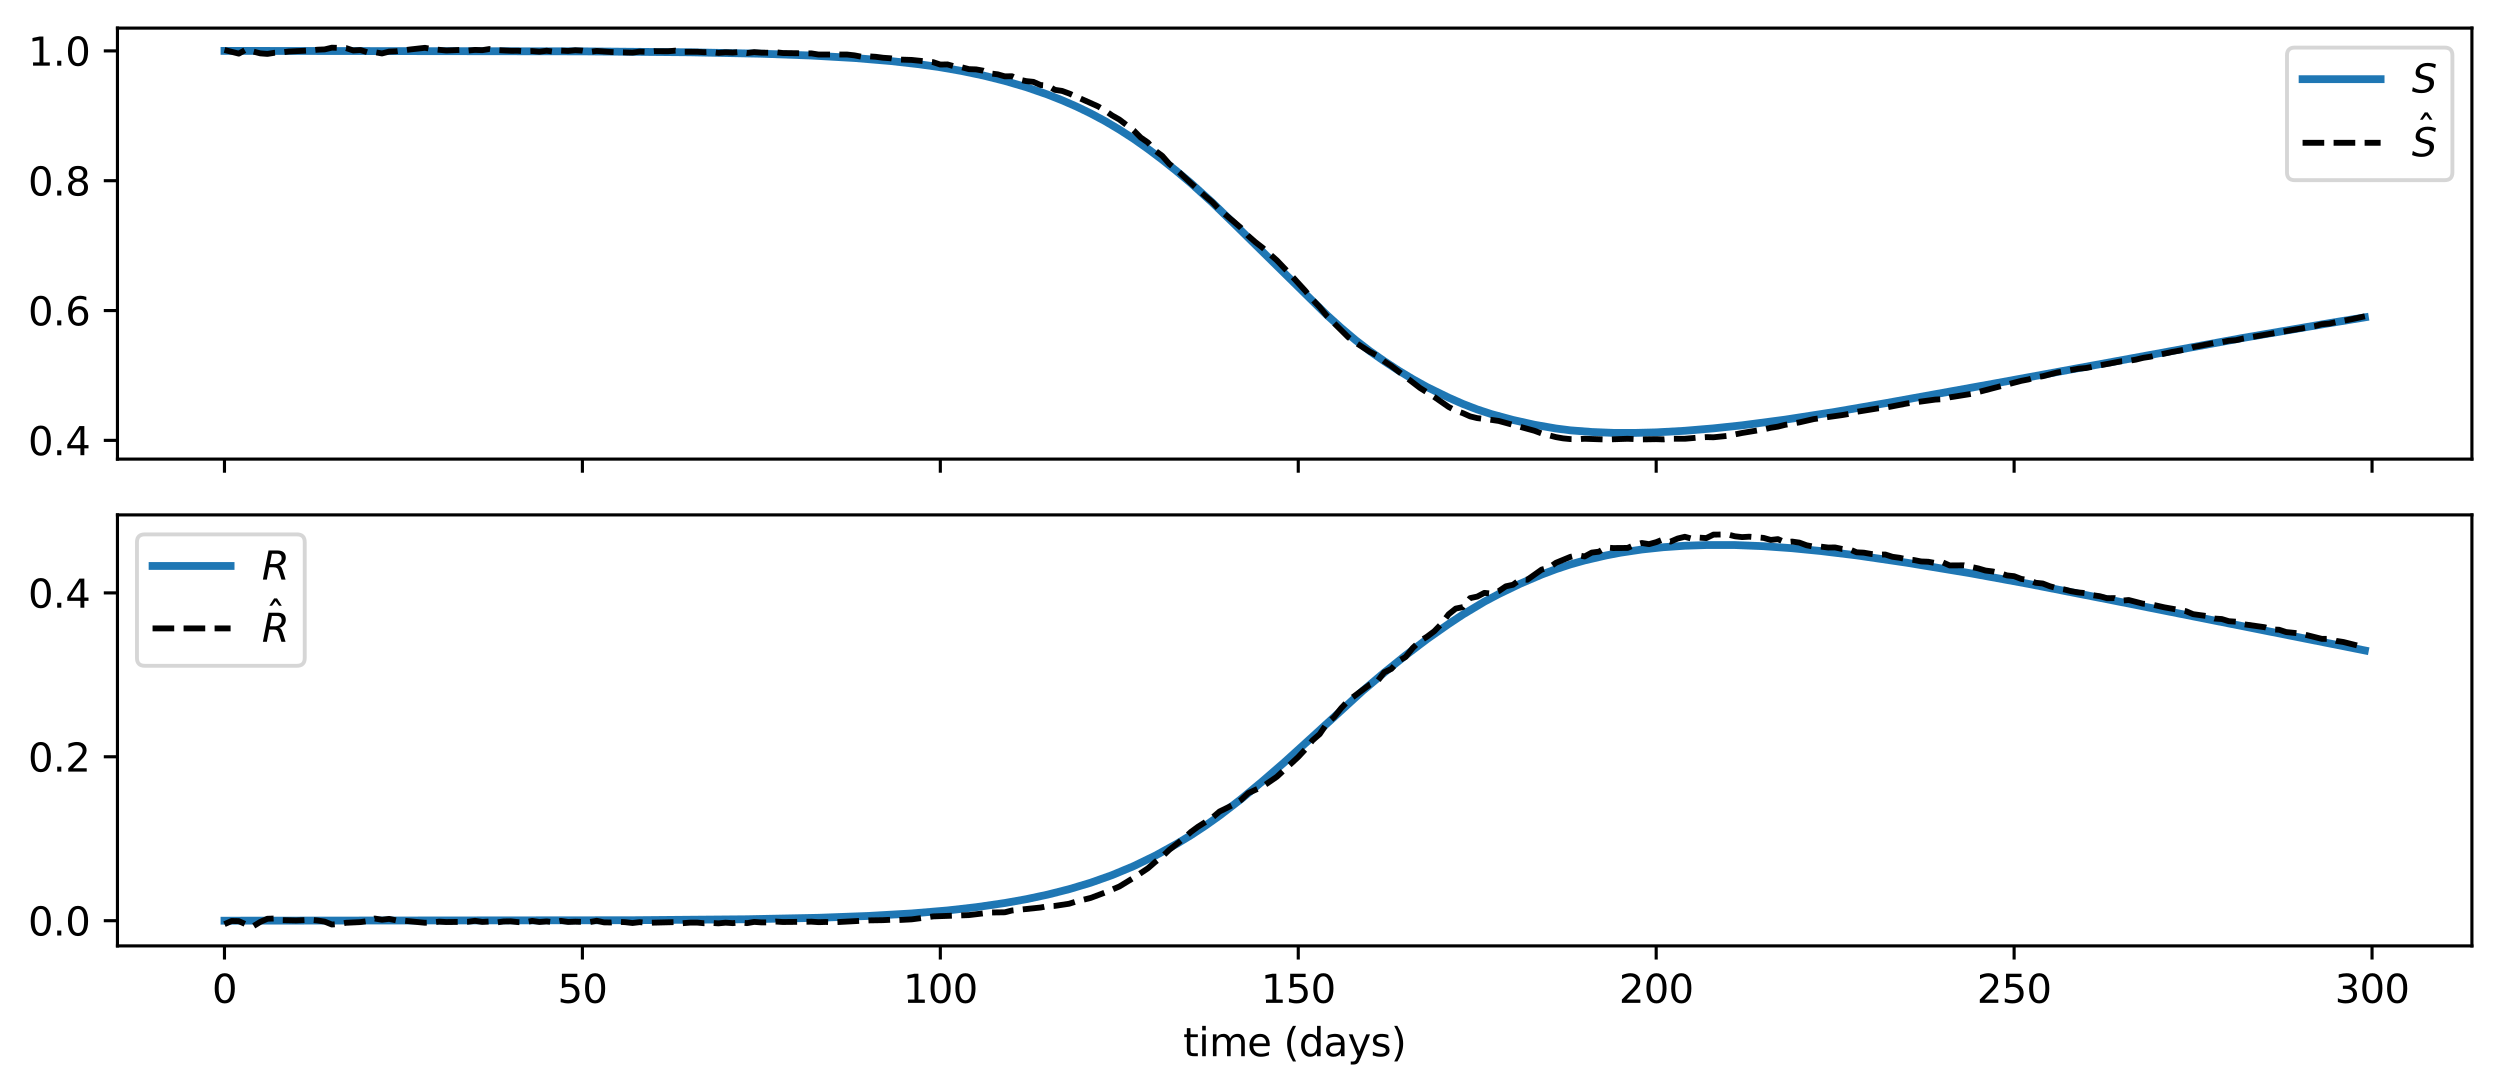 <?xml version="1.0" encoding="utf-8" standalone="no"?>
<!DOCTYPE svg PUBLIC "-//W3C//DTD SVG 1.1//EN"
  "http://www.w3.org/Graphics/SVG/1.1/DTD/svg11.dtd">
<svg xmlns:xlink="http://www.w3.org/1999/xlink" width="640.773pt" height="279.996pt" viewBox="0 0 640.773 279.996" xmlns="http://www.w3.org/2000/svg" version="1.1">
 <defs>
  <style type="text/css">*{stroke-linejoin: round; stroke-linecap: butt}</style>
 </defs>
 <g id="figure_1">
  <g id="patch_1">
   <path d="M 0 279.996 
L 640.773 279.996 
L 640.773 0 
L 0 0 
z
" style="fill: #ffffff"/>
  </g>
  <g id="axes_1">
   <g id="patch_2">
    <path d="M 30.103 117.67 
L 633.573 117.67 
L 633.573 7.2 
L 30.103 7.2 
z
" style="fill: #ffffff"/>
   </g>
   <g id="matplotlib.axis_1">
    <g id="xtick_1">
     <g id="line2d_1">
      <defs>
       <path id="m3f66297655" d="M 0 0 
L 0 3.5 
" style="stroke: #000000; stroke-width: 0.8"/>
      </defs>
      <g>
       <use xlink:href="#m3f66297655" x="57.534" y="117.67" style="stroke: #000000; stroke-width: 0.8"/>
      </g>
     </g>
    </g>
    <g id="xtick_2">
     <g id="line2d_2">
      <g>
       <use xlink:href="#m3f66297655" x="149.274" y="117.67" style="stroke: #000000; stroke-width: 0.8"/>
      </g>
     </g>
    </g>
    <g id="xtick_3">
     <g id="line2d_3">
      <g>
       <use xlink:href="#m3f66297655" x="241.015" y="117.67" style="stroke: #000000; stroke-width: 0.8"/>
      </g>
     </g>
    </g>
    <g id="xtick_4">
     <g id="line2d_4">
      <g>
       <use xlink:href="#m3f66297655" x="332.756" y="117.67" style="stroke: #000000; stroke-width: 0.8"/>
      </g>
     </g>
    </g>
    <g id="xtick_5">
     <g id="line2d_5">
      <g>
       <use xlink:href="#m3f66297655" x="424.496" y="117.67" style="stroke: #000000; stroke-width: 0.8"/>
      </g>
     </g>
    </g>
    <g id="xtick_6">
     <g id="line2d_6">
      <g>
       <use xlink:href="#m3f66297655" x="516.237" y="117.67" style="stroke: #000000; stroke-width: 0.8"/>
      </g>
     </g>
    </g>
    <g id="xtick_7">
     <g id="line2d_7">
      <g>
       <use xlink:href="#m3f66297655" x="607.977" y="117.67" style="stroke: #000000; stroke-width: 0.8"/>
      </g>
     </g>
    </g>
   </g>
   <g id="matplotlib.axis_2">
    <g id="ytick_1">
     <g id="line2d_8">
      <defs>
       <path id="m421a6cb2c8" d="M 0 0 
L -3.5 0 
" style="stroke: #000000; stroke-width: 0.8"/>
      </defs>
      <g>
       <use xlink:href="#m421a6cb2c8" x="30.103" y="112.874" style="stroke: #000000; stroke-width: 0.8"/>
      </g>
     </g>
     <g id="text_1">
      <!-- 0.4 -->
      <g transform="translate(7.2 116.673) scale(0.1 -0.1)">
       <defs>
        <path id="DejaVuSans-30" d="M 2034 4250 
Q 1547 4250 1301 3770 
Q 1056 3291 1056 2328 
Q 1056 1369 1301 889 
Q 1547 409 2034 409 
Q 2525 409 2770 889 
Q 3016 1369 3016 2328 
Q 3016 3291 2770 3770 
Q 2525 4250 2034 4250 
z
M 2034 4750 
Q 2819 4750 3233 4129 
Q 3647 3509 3647 2328 
Q 3647 1150 3233 529 
Q 2819 -91 2034 -91 
Q 1250 -91 836 529 
Q 422 1150 422 2328 
Q 422 3509 836 4129 
Q 1250 4750 2034 4750 
z
" transform="scale(0.016)"/>
        <path id="DejaVuSans-2e" d="M 684 794 
L 1344 794 
L 1344 0 
L 684 0 
L 684 794 
z
" transform="scale(0.016)"/>
        <path id="DejaVuSans-34" d="M 2419 4116 
L 825 1625 
L 2419 1625 
L 2419 4116 
z
M 2253 4666 
L 3047 4666 
L 3047 1625 
L 3713 1625 
L 3713 1100 
L 3047 1100 
L 3047 0 
L 2419 0 
L 2419 1100 
L 313 1100 
L 313 1709 
L 2253 4666 
z
" transform="scale(0.016)"/>
       </defs>
       <use xlink:href="#DejaVuSans-30"/>
       <use xlink:href="#DejaVuSans-2e" x="63.623"/>
       <use xlink:href="#DejaVuSans-34" x="95.41"/>
      </g>
     </g>
    </g>
    <g id="ytick_2">
     <g id="line2d_9">
      <g>
       <use xlink:href="#m421a6cb2c8" x="30.103" y="79.596" style="stroke: #000000; stroke-width: 0.8"/>
      </g>
     </g>
     <g id="text_2">
      <!-- 0.6 -->
      <g transform="translate(7.2 83.395) scale(0.1 -0.1)">
       <defs>
        <path id="DejaVuSans-36" d="M 2113 2584 
Q 1688 2584 1439 2293 
Q 1191 2003 1191 1497 
Q 1191 994 1439 701 
Q 1688 409 2113 409 
Q 2538 409 2786 701 
Q 3034 994 3034 1497 
Q 3034 2003 2786 2293 
Q 2538 2584 2113 2584 
z
M 3366 4563 
L 3366 3988 
Q 3128 4100 2886 4159 
Q 2644 4219 2406 4219 
Q 1781 4219 1451 3797 
Q 1122 3375 1075 2522 
Q 1259 2794 1537 2939 
Q 1816 3084 2150 3084 
Q 2853 3084 3261 2657 
Q 3669 2231 3669 1497 
Q 3669 778 3244 343 
Q 2819 -91 2113 -91 
Q 1303 -91 875 529 
Q 447 1150 447 2328 
Q 447 3434 972 4092 
Q 1497 4750 2381 4750 
Q 2619 4750 2861 4703 
Q 3103 4656 3366 4563 
z
" transform="scale(0.016)"/>
       </defs>
       <use xlink:href="#DejaVuSans-30"/>
       <use xlink:href="#DejaVuSans-2e" x="63.623"/>
       <use xlink:href="#DejaVuSans-36" x="95.41"/>
      </g>
     </g>
    </g>
    <g id="ytick_3">
     <g id="line2d_10">
      <g>
       <use xlink:href="#m421a6cb2c8" x="30.103" y="46.317" style="stroke: #000000; stroke-width: 0.8"/>
      </g>
     </g>
     <g id="text_3">
      <!-- 0.8 -->
      <g transform="translate(7.2 50.116) scale(0.1 -0.1)">
       <defs>
        <path id="DejaVuSans-38" d="M 2034 2216 
Q 1584 2216 1326 1975 
Q 1069 1734 1069 1313 
Q 1069 891 1326 650 
Q 1584 409 2034 409 
Q 2484 409 2743 651 
Q 3003 894 3003 1313 
Q 3003 1734 2745 1975 
Q 2488 2216 2034 2216 
z
M 1403 2484 
Q 997 2584 770 2862 
Q 544 3141 544 3541 
Q 544 4100 942 4425 
Q 1341 4750 2034 4750 
Q 2731 4750 3128 4425 
Q 3525 4100 3525 3541 
Q 3525 3141 3298 2862 
Q 3072 2584 2669 2484 
Q 3125 2378 3379 2068 
Q 3634 1759 3634 1313 
Q 3634 634 3220 271 
Q 2806 -91 2034 -91 
Q 1263 -91 848 271 
Q 434 634 434 1313 
Q 434 1759 690 2068 
Q 947 2378 1403 2484 
z
M 1172 3481 
Q 1172 3119 1398 2916 
Q 1625 2713 2034 2713 
Q 2441 2713 2670 2916 
Q 2900 3119 2900 3481 
Q 2900 3844 2670 4047 
Q 2441 4250 2034 4250 
Q 1625 4250 1398 4047 
Q 1172 3844 1172 3481 
z
" transform="scale(0.016)"/>
       </defs>
       <use xlink:href="#DejaVuSans-30"/>
       <use xlink:href="#DejaVuSans-2e" x="63.623"/>
       <use xlink:href="#DejaVuSans-38" x="95.41"/>
      </g>
     </g>
    </g>
    <g id="ytick_4">
     <g id="line2d_11">
      <g>
       <use xlink:href="#m421a6cb2c8" x="30.103" y="13.039" style="stroke: #000000; stroke-width: 0.8"/>
      </g>
     </g>
     <g id="text_4">
      <!-- 1.0 -->
      <g transform="translate(7.2 16.838) scale(0.1 -0.1)">
       <defs>
        <path id="DejaVuSans-31" d="M 794 531 
L 1825 531 
L 1825 4091 
L 703 3866 
L 703 4441 
L 1819 4666 
L 2450 4666 
L 2450 531 
L 3481 531 
L 3481 0 
L 794 0 
L 794 531 
z
" transform="scale(0.016)"/>
       </defs>
       <use xlink:href="#DejaVuSans-31"/>
       <use xlink:href="#DejaVuSans-2e" x="63.623"/>
       <use xlink:href="#DejaVuSans-30" x="95.41"/>
      </g>
     </g>
    </g>
   </g>
   <g id="line2d_12">
    <path d="M 57.534 13.04 
L 149.274 13.162 
L 176.796 13.403 
L 195.145 13.773 
L 207.988 14.238 
L 218.997 14.866 
L 228.171 15.635 
L 235.51 16.458 
L 241.015 17.238 
L 246.519 18.201 
L 252.024 19.351 
L 257.528 20.729 
L 263.033 22.34 
L 268.537 24.243 
L 272.207 25.699 
L 275.876 27.294 
L 279.546 29.071 
L 283.216 31.032 
L 286.885 33.207 
L 290.555 35.577 
L 294.224 38.167 
L 297.894 40.928 
L 301.564 43.858 
L 305.233 46.941 
L 310.738 51.936 
L 316.242 57.281 
L 340.095 80.753 
L 343.764 84.062 
L 347.434 87.171 
L 351.104 89.992 
L 354.773 92.564 
L 358.443 94.968 
L 362.113 97.181 
L 365.782 99.22 
L 371.287 101.913 
L 374.956 103.531 
L 378.626 104.946 
L 382.295 106.149 
L 387.8 107.642 
L 393.304 108.87 
L 398.809 109.829 
L 402.478 110.296 
L 407.983 110.724 
L 413.487 110.949 
L 418.992 110.961 
L 424.496 110.819 
L 431.835 110.411 
L 439.175 109.795 
L 446.514 109.015 
L 457.523 107.564 
L 470.367 105.564 
L 483.21 103.349 
L 510.732 98.378 
L 574.951 86.602 
L 596.969 82.836 
L 606.143 81.336 
L 606.143 81.336 
" clip-path="url(#p583f0ec989)" style="fill: none; stroke: #1f77b4; stroke-width: 2; stroke-linecap: square"/>
   </g>
   <g id="line2d_13">
    <path d="M 57.534 12.812 
L 61.203 13.745 
L 63.038 12.717 
L 66.708 13.679 
L 68.542 13.817 
L 70.377 13.526 
L 72.212 13.429 
L 74.047 13.204 
L 79.551 12.931 
L 81.386 12.739 
L 83.221 12.661 
L 85.056 12.221 
L 88.725 12.335 
L 90.56 12.939 
L 92.395 12.825 
L 94.23 13.416 
L 96.065 13.369 
L 97.899 13.701 
L 99.734 13.226 
L 101.569 13.143 
L 105.239 12.665 
L 108.908 12.257 
L 110.743 12.593 
L 114.413 12.945 
L 118.082 12.792 
L 119.917 12.969 
L 121.752 12.79 
L 123.587 12.862 
L 125.422 12.57 
L 127.256 12.837 
L 130.926 13.016 
L 132.761 13.012 
L 134.596 13.159 
L 136.431 13.087 
L 138.265 13.248 
L 140.1 13.004 
L 141.935 13.24 
L 143.77 12.977 
L 145.605 13.07 
L 147.439 12.88 
L 149.274 12.988 
L 151.109 13.311 
L 152.944 13.058 
L 156.613 13.329 
L 162.118 13.481 
L 163.953 13.219 
L 165.788 13.281 
L 167.622 13.129 
L 171.292 13.138 
L 173.127 12.977 
L 174.962 13.289 
L 178.631 13.27 
L 180.466 13.381 
L 182.301 13.319 
L 184.136 13.559 
L 185.97 13.403 
L 187.805 13.479 
L 189.64 13.325 
L 191.475 13.597 
L 193.31 13.358 
L 195.145 13.496 
L 196.979 13.514 
L 198.814 13.381 
L 200.649 13.593 
L 207.988 13.689 
L 209.823 13.983 
L 217.162 13.982 
L 218.997 14.189 
L 220.832 14.542 
L 222.667 14.442 
L 224.502 14.561 
L 226.336 14.803 
L 228.171 14.929 
L 230.006 15.253 
L 233.676 15.362 
L 239.18 15.934 
L 241.015 16.55 
L 242.85 16.51 
L 244.685 17.03 
L 246.519 17.244 
L 248.354 17.724 
L 250.189 17.785 
L 252.024 18.119 
L 253.859 18.822 
L 255.693 19.048 
L 257.528 19.568 
L 259.363 19.544 
L 261.198 20.395 
L 263.033 20.791 
L 264.867 20.982 
L 266.702 21.793 
L 268.537 21.929 
L 270.372 23.028 
L 272.207 23.3 
L 274.042 23.969 
L 281.381 27.241 
L 283.216 28.323 
L 285.05 29.594 
L 286.885 30.629 
L 290.555 33.424 
L 292.39 35.263 
L 294.224 36.532 
L 296.059 38.589 
L 297.894 39.951 
L 299.729 42.045 
L 301.564 43.53 
L 305.233 46.95 
L 308.903 50.258 
L 310.738 51.804 
L 312.573 53.758 
L 316.242 56.83 
L 318.077 58.407 
L 319.912 60.441 
L 321.747 62.044 
L 323.581 63.466 
L 327.251 66.706 
L 330.921 70.553 
L 334.59 74.575 
L 336.425 76.81 
L 338.26 78.732 
L 340.095 80.982 
L 345.599 86.461 
L 347.434 87.801 
L 351.104 90.167 
L 352.938 91.148 
L 354.773 92.592 
L 356.608 93.792 
L 363.947 99.43 
L 367.617 101.743 
L 371.287 104.296 
L 373.121 105.261 
L 374.956 105.895 
L 376.791 106.719 
L 378.626 107.169 
L 382.295 107.622 
L 384.13 107.892 
L 393.304 110.414 
L 395.139 111.096 
L 398.809 112.037 
L 400.644 112.363 
L 402.478 112.544 
L 404.313 112.579 
L 406.148 112.461 
L 411.652 112.649 
L 417.157 112.465 
L 420.827 112.623 
L 424.496 112.561 
L 426.331 112.618 
L 428.166 112.461 
L 431.835 112.462 
L 435.505 112.139 
L 437.34 112.033 
L 439.175 112.08 
L 442.844 111.708 
L 446.514 110.976 
L 452.018 110.063 
L 453.853 109.643 
L 455.688 109.354 
L 457.523 108.891 
L 461.192 108.262 
L 464.862 107.418 
L 472.201 106.384 
L 474.036 106.067 
L 475.871 105.556 
L 481.375 104.665 
L 483.21 104.498 
L 488.715 103.419 
L 496.054 102.416 
L 497.889 102.316 
L 499.724 101.843 
L 505.228 100.963 
L 518.072 97.61 
L 519.906 97.254 
L 521.741 96.731 
L 523.576 96.429 
L 527.246 95.479 
L 532.75 94.496 
L 534.585 94.334 
L 543.759 92.591 
L 545.594 92.488 
L 547.429 92.181 
L 549.263 91.722 
L 551.098 91.439 
L 556.603 90.234 
L 560.272 89.559 
L 562.107 88.969 
L 567.612 87.887 
L 569.446 87.71 
L 571.281 87.33 
L 573.116 87.192 
L 574.951 86.756 
L 593.299 83.594 
L 595.134 83.089 
L 596.969 82.955 
L 598.803 82.546 
L 602.473 81.878 
L 606.143 81.076 
L 606.143 81.076 
" clip-path="url(#p583f0ec989)" style="fill: none; stroke-dasharray: 5.55,2.4; stroke-dashoffset: 0; stroke: #000000; stroke-width: 1.5"/>
   </g>
   <g id="patch_3">
    <path d="M 30.103 117.67 
L 30.103 7.2 
" style="fill: none; stroke: #000000; stroke-width: 0.8; stroke-linejoin: miter; stroke-linecap: square"/>
   </g>
   <g id="patch_4">
    <path d="M 633.573 117.67 
L 633.573 7.2 
" style="fill: none; stroke: #000000; stroke-width: 0.8; stroke-linejoin: miter; stroke-linecap: square"/>
   </g>
   <g id="patch_5">
    <path d="M 30.103 117.67 
L 633.573 117.67 
" style="fill: none; stroke: #000000; stroke-width: 0.8; stroke-linejoin: miter; stroke-linecap: square"/>
   </g>
   <g id="patch_6">
    <path d="M 30.103 7.2 
L 633.573 7.2 
" style="fill: none; stroke: #000000; stroke-width: 0.8; stroke-linejoin: miter; stroke-linecap: square"/>
   </g>
   <g id="legend_1">
    <g id="patch_7">
     <path d="M 588.173 46.178 
L 626.573 46.178 
Q 628.573 46.178 628.573 44.178 
L 628.573 14.2 
Q 628.573 12.2 626.573 12.2 
L 588.173 12.2 
Q 586.173 12.2 586.173 14.2 
L 586.173 44.178 
Q 586.173 46.178 588.173 46.178 
z
" style="fill: #ffffff; opacity: 0.8; stroke: #cccccc; stroke-linejoin: miter"/>
    </g>
    <g id="line2d_14">
     <path d="M 590.173 20.298 
L 600.173 20.298 
L 610.173 20.298 
" style="fill: none; stroke: #1f77b4; stroke-width: 2; stroke-linecap: square"/>
    </g>
    <g id="text_5">
     <!-- $S$ -->
     <g transform="translate(618.173 23.798) scale(0.1 -0.1)">
      <defs>
       <path id="DejaVuSans-Oblique-53" d="M 3859 4513 
L 3738 3897 
Q 3422 4066 3111 4152 
Q 2800 4238 2509 4238 
Q 1944 4238 1609 3991 
Q 1275 3744 1275 3334 
Q 1275 3109 1398 2989 
Q 1522 2869 2034 2731 
L 2413 2638 
Q 3053 2472 3303 2217 
Q 3553 1963 3553 1503 
Q 3553 797 2998 353 
Q 2444 -91 1538 -91 
Q 1166 -91 791 -17 
Q 416 56 38 206 
L 166 856 
Q 513 641 861 531 
Q 1209 422 1556 422 
Q 2147 422 2503 684 
Q 2859 947 2859 1369 
Q 2859 1650 2717 1795 
Q 2575 1941 2106 2059 
L 1728 2156 
Q 1081 2325 845 2545 
Q 609 2766 609 3163 
Q 609 3859 1145 4304 
Q 1681 4750 2541 4750 
Q 2875 4750 3203 4690 
Q 3531 4631 3859 4513 
z
" transform="scale(0.016)"/>
      </defs>
      <use xlink:href="#DejaVuSans-Oblique-53" transform="translate(0 0.781)"/>
     </g>
    </g>
    <g id="line2d_15">
     <path d="M 590.173 36.598 
L 600.173 36.598 
L 610.173 36.598 
" style="fill: none; stroke-dasharray: 5.55,2.4; stroke-dashoffset: 0; stroke: #000000; stroke-width: 1.5"/>
    </g>
    <g id="text_6">
     <!-- $\hat S$ -->
     <g transform="translate(618.173 40.098) scale(0.1 -0.1)">
      <defs>
       <path id="DejaVuSans-302" d="M -1831 5119 
L -1369 5119 
L -603 3944 
L -1038 3944 
L -1600 4709 
L -2163 3944 
L -2597 3944 
L -1831 5119 
z
M -1600 3584 
L -1600 3584 
z
" transform="scale(0.016)"/>
      </defs>
      <use xlink:href="#DejaVuSans-302" transform="translate(62.504 31.016)"/>
      <use xlink:href="#DejaVuSans-Oblique-53" transform="translate(0 0.297)"/>
     </g>
    </g>
   </g>
  </g>
  <g id="axes_2">
   <g id="patch_8">
    <path d="M 30.103 242.44 
L 633.573 242.44 
L 633.573 131.97 
L 30.103 131.97 
z
" style="fill: #ffffff"/>
   </g>
   <g id="matplotlib.axis_3">
    <g id="xtick_8">
     <g id="line2d_16">
      <g>
       <use xlink:href="#m3f66297655" x="57.534" y="242.44" style="stroke: #000000; stroke-width: 0.8"/>
      </g>
     </g>
     <g id="text_7">
      <!-- 0 -->
      <g transform="translate(54.352 257.038) scale(0.1 -0.1)">
       <use xlink:href="#DejaVuSans-30"/>
      </g>
     </g>
    </g>
    <g id="xtick_9">
     <g id="line2d_17">
      <g>
       <use xlink:href="#m3f66297655" x="149.274" y="242.44" style="stroke: #000000; stroke-width: 0.8"/>
      </g>
     </g>
     <g id="text_8">
      <!-- 50 -->
      <g transform="translate(142.912 257.038) scale(0.1 -0.1)">
       <defs>
        <path id="DejaVuSans-35" d="M 691 4666 
L 3169 4666 
L 3169 4134 
L 1269 4134 
L 1269 2991 
Q 1406 3038 1543 3061 
Q 1681 3084 1819 3084 
Q 2600 3084 3056 2656 
Q 3513 2228 3513 1497 
Q 3513 744 3044 326 
Q 2575 -91 1722 -91 
Q 1428 -91 1123 -41 
Q 819 9 494 109 
L 494 744 
Q 775 591 1075 516 
Q 1375 441 1709 441 
Q 2250 441 2565 725 
Q 2881 1009 2881 1497 
Q 2881 1984 2565 2268 
Q 2250 2553 1709 2553 
Q 1456 2553 1204 2497 
Q 953 2441 691 2322 
L 691 4666 
z
" transform="scale(0.016)"/>
       </defs>
       <use xlink:href="#DejaVuSans-35"/>
       <use xlink:href="#DejaVuSans-30" x="63.623"/>
      </g>
     </g>
    </g>
    <g id="xtick_10">
     <g id="line2d_18">
      <g>
       <use xlink:href="#m3f66297655" x="241.015" y="242.44" style="stroke: #000000; stroke-width: 0.8"/>
      </g>
     </g>
     <g id="text_9">
      <!-- 100 -->
      <g transform="translate(231.471 257.038) scale(0.1 -0.1)">
       <use xlink:href="#DejaVuSans-31"/>
       <use xlink:href="#DejaVuSans-30" x="63.623"/>
       <use xlink:href="#DejaVuSans-30" x="127.246"/>
      </g>
     </g>
    </g>
    <g id="xtick_11">
     <g id="line2d_19">
      <g>
       <use xlink:href="#m3f66297655" x="332.756" y="242.44" style="stroke: #000000; stroke-width: 0.8"/>
      </g>
     </g>
     <g id="text_10">
      <!-- 150 -->
      <g transform="translate(323.212 257.038) scale(0.1 -0.1)">
       <use xlink:href="#DejaVuSans-31"/>
       <use xlink:href="#DejaVuSans-35" x="63.623"/>
       <use xlink:href="#DejaVuSans-30" x="127.246"/>
      </g>
     </g>
    </g>
    <g id="xtick_12">
     <g id="line2d_20">
      <g>
       <use xlink:href="#m3f66297655" x="424.496" y="242.44" style="stroke: #000000; stroke-width: 0.8"/>
      </g>
     </g>
     <g id="text_11">
      <!-- 200 -->
      <g transform="translate(414.952 257.038) scale(0.1 -0.1)">
       <defs>
        <path id="DejaVuSans-32" d="M 1228 531 
L 3431 531 
L 3431 0 
L 469 0 
L 469 531 
Q 828 903 1448 1529 
Q 2069 2156 2228 2338 
Q 2531 2678 2651 2914 
Q 2772 3150 2772 3378 
Q 2772 3750 2511 3984 
Q 2250 4219 1831 4219 
Q 1534 4219 1204 4116 
Q 875 4013 500 3803 
L 500 4441 
Q 881 4594 1212 4672 
Q 1544 4750 1819 4750 
Q 2544 4750 2975 4387 
Q 3406 4025 3406 3419 
Q 3406 3131 3298 2873 
Q 3191 2616 2906 2266 
Q 2828 2175 2409 1742 
Q 1991 1309 1228 531 
z
" transform="scale(0.016)"/>
       </defs>
       <use xlink:href="#DejaVuSans-32"/>
       <use xlink:href="#DejaVuSans-30" x="63.623"/>
       <use xlink:href="#DejaVuSans-30" x="127.246"/>
      </g>
     </g>
    </g>
    <g id="xtick_13">
     <g id="line2d_21">
      <g>
       <use xlink:href="#m3f66297655" x="516.237" y="242.44" style="stroke: #000000; stroke-width: 0.8"/>
      </g>
     </g>
     <g id="text_12">
      <!-- 250 -->
      <g transform="translate(506.693 257.038) scale(0.1 -0.1)">
       <use xlink:href="#DejaVuSans-32"/>
       <use xlink:href="#DejaVuSans-35" x="63.623"/>
       <use xlink:href="#DejaVuSans-30" x="127.246"/>
      </g>
     </g>
    </g>
    <g id="xtick_14">
     <g id="line2d_22">
      <g>
       <use xlink:href="#m3f66297655" x="607.977" y="242.44" style="stroke: #000000; stroke-width: 0.8"/>
      </g>
     </g>
     <g id="text_13">
      <!-- 300 -->
      <g transform="translate(598.434 257.038) scale(0.1 -0.1)">
       <defs>
        <path id="DejaVuSans-33" d="M 2597 2516 
Q 3050 2419 3304 2112 
Q 3559 1806 3559 1356 
Q 3559 666 3084 287 
Q 2609 -91 1734 -91 
Q 1441 -91 1130 -33 
Q 819 25 488 141 
L 488 750 
Q 750 597 1062 519 
Q 1375 441 1716 441 
Q 2309 441 2620 675 
Q 2931 909 2931 1356 
Q 2931 1769 2642 2001 
Q 2353 2234 1838 2234 
L 1294 2234 
L 1294 2753 
L 1863 2753 
Q 2328 2753 2575 2939 
Q 2822 3125 2822 3475 
Q 2822 3834 2567 4026 
Q 2313 4219 1838 4219 
Q 1578 4219 1281 4162 
Q 984 4106 628 3988 
L 628 4550 
Q 988 4650 1302 4700 
Q 1616 4750 1894 4750 
Q 2613 4750 3031 4423 
Q 3450 4097 3450 3541 
Q 3450 3153 3228 2886 
Q 3006 2619 2597 2516 
z
" transform="scale(0.016)"/>
       </defs>
       <use xlink:href="#DejaVuSans-33"/>
       <use xlink:href="#DejaVuSans-30" x="63.623"/>
       <use xlink:href="#DejaVuSans-30" x="127.246"/>
      </g>
     </g>
    </g>
    <g id="text_14">
     <!-- time (days) -->
     <g transform="translate(303.249 270.717) scale(0.1 -0.1)">
      <defs>
       <path id="DejaVuSans-74" d="M 1172 4494 
L 1172 3500 
L 2356 3500 
L 2356 3053 
L 1172 3053 
L 1172 1153 
Q 1172 725 1289 603 
Q 1406 481 1766 481 
L 2356 481 
L 2356 0 
L 1766 0 
Q 1100 0 847 248 
Q 594 497 594 1153 
L 594 3053 
L 172 3053 
L 172 3500 
L 594 3500 
L 594 4494 
L 1172 4494 
z
" transform="scale(0.016)"/>
       <path id="DejaVuSans-69" d="M 603 3500 
L 1178 3500 
L 1178 0 
L 603 0 
L 603 3500 
z
M 603 4863 
L 1178 4863 
L 1178 4134 
L 603 4134 
L 603 4863 
z
" transform="scale(0.016)"/>
       <path id="DejaVuSans-6d" d="M 3328 2828 
Q 3544 3216 3844 3400 
Q 4144 3584 4550 3584 
Q 5097 3584 5394 3201 
Q 5691 2819 5691 2113 
L 5691 0 
L 5113 0 
L 5113 2094 
Q 5113 2597 4934 2840 
Q 4756 3084 4391 3084 
Q 3944 3084 3684 2787 
Q 3425 2491 3425 1978 
L 3425 0 
L 2847 0 
L 2847 2094 
Q 2847 2600 2669 2842 
Q 2491 3084 2119 3084 
Q 1678 3084 1418 2786 
Q 1159 2488 1159 1978 
L 1159 0 
L 581 0 
L 581 3500 
L 1159 3500 
L 1159 2956 
Q 1356 3278 1631 3431 
Q 1906 3584 2284 3584 
Q 2666 3584 2933 3390 
Q 3200 3197 3328 2828 
z
" transform="scale(0.016)"/>
       <path id="DejaVuSans-65" d="M 3597 1894 
L 3597 1613 
L 953 1613 
Q 991 1019 1311 708 
Q 1631 397 2203 397 
Q 2534 397 2845 478 
Q 3156 559 3463 722 
L 3463 178 
Q 3153 47 2828 -22 
Q 2503 -91 2169 -91 
Q 1331 -91 842 396 
Q 353 884 353 1716 
Q 353 2575 817 3079 
Q 1281 3584 2069 3584 
Q 2775 3584 3186 3129 
Q 3597 2675 3597 1894 
z
M 3022 2063 
Q 3016 2534 2758 2815 
Q 2500 3097 2075 3097 
Q 1594 3097 1305 2825 
Q 1016 2553 972 2059 
L 3022 2063 
z
" transform="scale(0.016)"/>
       <path id="DejaVuSans-20" transform="scale(0.016)"/>
       <path id="DejaVuSans-28" d="M 1984 4856 
Q 1566 4138 1362 3434 
Q 1159 2731 1159 2009 
Q 1159 1288 1364 580 
Q 1569 -128 1984 -844 
L 1484 -844 
Q 1016 -109 783 600 
Q 550 1309 550 2009 
Q 550 2706 781 3412 
Q 1013 4119 1484 4856 
L 1984 4856 
z
" transform="scale(0.016)"/>
       <path id="DejaVuSans-64" d="M 2906 2969 
L 2906 4863 
L 3481 4863 
L 3481 0 
L 2906 0 
L 2906 525 
Q 2725 213 2448 61 
Q 2172 -91 1784 -91 
Q 1150 -91 751 415 
Q 353 922 353 1747 
Q 353 2572 751 3078 
Q 1150 3584 1784 3584 
Q 2172 3584 2448 3432 
Q 2725 3281 2906 2969 
z
M 947 1747 
Q 947 1113 1208 752 
Q 1469 391 1925 391 
Q 2381 391 2643 752 
Q 2906 1113 2906 1747 
Q 2906 2381 2643 2742 
Q 2381 3103 1925 3103 
Q 1469 3103 1208 2742 
Q 947 2381 947 1747 
z
" transform="scale(0.016)"/>
       <path id="DejaVuSans-61" d="M 2194 1759 
Q 1497 1759 1228 1600 
Q 959 1441 959 1056 
Q 959 750 1161 570 
Q 1363 391 1709 391 
Q 2188 391 2477 730 
Q 2766 1069 2766 1631 
L 2766 1759 
L 2194 1759 
z
M 3341 1997 
L 3341 0 
L 2766 0 
L 2766 531 
Q 2569 213 2275 61 
Q 1981 -91 1556 -91 
Q 1019 -91 701 211 
Q 384 513 384 1019 
Q 384 1609 779 1909 
Q 1175 2209 1959 2209 
L 2766 2209 
L 2766 2266 
Q 2766 2663 2505 2880 
Q 2244 3097 1772 3097 
Q 1472 3097 1187 3025 
Q 903 2953 641 2809 
L 641 3341 
Q 956 3463 1253 3523 
Q 1550 3584 1831 3584 
Q 2591 3584 2966 3190 
Q 3341 2797 3341 1997 
z
" transform="scale(0.016)"/>
       <path id="DejaVuSans-79" d="M 2059 -325 
Q 1816 -950 1584 -1140 
Q 1353 -1331 966 -1331 
L 506 -1331 
L 506 -850 
L 844 -850 
Q 1081 -850 1212 -737 
Q 1344 -625 1503 -206 
L 1606 56 
L 191 3500 
L 800 3500 
L 1894 763 
L 2988 3500 
L 3597 3500 
L 2059 -325 
z
" transform="scale(0.016)"/>
       <path id="DejaVuSans-73" d="M 2834 3397 
L 2834 2853 
Q 2591 2978 2328 3040 
Q 2066 3103 1784 3103 
Q 1356 3103 1142 2972 
Q 928 2841 928 2578 
Q 928 2378 1081 2264 
Q 1234 2150 1697 2047 
L 1894 2003 
Q 2506 1872 2764 1633 
Q 3022 1394 3022 966 
Q 3022 478 2636 193 
Q 2250 -91 1575 -91 
Q 1294 -91 989 -36 
Q 684 19 347 128 
L 347 722 
Q 666 556 975 473 
Q 1284 391 1588 391 
Q 1994 391 2212 530 
Q 2431 669 2431 922 
Q 2431 1156 2273 1281 
Q 2116 1406 1581 1522 
L 1381 1569 
Q 847 1681 609 1914 
Q 372 2147 372 2553 
Q 372 3047 722 3315 
Q 1072 3584 1716 3584 
Q 2034 3584 2315 3537 
Q 2597 3491 2834 3397 
z
" transform="scale(0.016)"/>
       <path id="DejaVuSans-29" d="M 513 4856 
L 1013 4856 
Q 1481 4119 1714 3412 
Q 1947 2706 1947 2009 
Q 1947 1309 1714 600 
Q 1481 -109 1013 -844 
L 513 -844 
Q 928 -128 1133 580 
Q 1338 1288 1338 2009 
Q 1338 2731 1133 3434 
Q 928 4138 513 4856 
z
" transform="scale(0.016)"/>
      </defs>
      <use xlink:href="#DejaVuSans-74"/>
      <use xlink:href="#DejaVuSans-69" x="39.209"/>
      <use xlink:href="#DejaVuSans-6d" x="66.992"/>
      <use xlink:href="#DejaVuSans-65" x="164.404"/>
      <use xlink:href="#DejaVuSans-20" x="225.928"/>
      <use xlink:href="#DejaVuSans-28" x="257.715"/>
      <use xlink:href="#DejaVuSans-64" x="296.729"/>
      <use xlink:href="#DejaVuSans-61" x="360.205"/>
      <use xlink:href="#DejaVuSans-79" x="421.484"/>
      <use xlink:href="#DejaVuSans-73" x="480.664"/>
      <use xlink:href="#DejaVuSans-29" x="532.764"/>
     </g>
    </g>
   </g>
   <g id="matplotlib.axis_4">
    <g id="ytick_5">
     <g id="line2d_23">
      <g>
       <use xlink:href="#m421a6cb2c8" x="30.103" y="235.981" style="stroke: #000000; stroke-width: 0.8"/>
      </g>
     </g>
     <g id="text_15">
      <!-- 0.0 -->
      <g transform="translate(7.2 239.78) scale(0.1 -0.1)">
       <use xlink:href="#DejaVuSans-30"/>
       <use xlink:href="#DejaVuSans-2e" x="63.623"/>
       <use xlink:href="#DejaVuSans-30" x="95.41"/>
      </g>
     </g>
    </g>
    <g id="ytick_6">
     <g id="line2d_24">
      <g>
       <use xlink:href="#m421a6cb2c8" x="30.103" y="193.971" style="stroke: #000000; stroke-width: 0.8"/>
      </g>
     </g>
     <g id="text_16">
      <!-- 0.2 -->
      <g transform="translate(7.2 197.77) scale(0.1 -0.1)">
       <use xlink:href="#DejaVuSans-30"/>
       <use xlink:href="#DejaVuSans-2e" x="63.623"/>
       <use xlink:href="#DejaVuSans-32" x="95.41"/>
      </g>
     </g>
    </g>
    <g id="ytick_7">
     <g id="line2d_25">
      <g>
       <use xlink:href="#m421a6cb2c8" x="30.103" y="151.961" style="stroke: #000000; stroke-width: 0.8"/>
      </g>
     </g>
     <g id="text_17">
      <!-- 0.4 -->
      <g transform="translate(7.2 155.76) scale(0.1 -0.1)">
       <use xlink:href="#DejaVuSans-30"/>
       <use xlink:href="#DejaVuSans-2e" x="63.623"/>
       <use xlink:href="#DejaVuSans-34" x="95.41"/>
      </g>
     </g>
    </g>
   </g>
   <g id="line2d_26">
    <path d="M 57.534 235.981 
L 162.118 235.863 
L 191.475 235.613 
L 209.823 235.238 
L 222.667 234.763 
L 233.676 234.127 
L 242.85 233.358 
L 250.189 232.524 
L 257.528 231.454 
L 263.033 230.471 
L 268.537 229.296 
L 274.042 227.898 
L 279.546 226.249 
L 285.05 224.297 
L 290.555 222 
L 296.059 219.336 
L 301.564 216.304 
L 305.233 214.084 
L 308.903 211.663 
L 312.573 209.063 
L 318.077 204.826 
L 323.581 200.247 
L 329.086 195.482 
L 336.425 188.822 
L 349.269 177.064 
L 354.773 172.41 
L 360.278 167.97 
L 365.782 163.797 
L 371.287 159.94 
L 374.956 157.508 
L 380.461 154.21 
L 384.13 152.268 
L 389.635 149.614 
L 395.139 147.266 
L 398.809 145.884 
L 402.478 144.672 
L 406.148 143.641 
L 411.652 142.364 
L 415.322 141.662 
L 420.827 140.839 
L 426.331 140.253 
L 431.835 139.88 
L 437.34 139.7 
L 444.679 139.701 
L 452.018 139.992 
L 459.358 140.514 
L 466.697 141.234 
L 475.871 142.346 
L 488.715 144.229 
L 505.228 146.962 
L 519.906 149.654 
L 541.924 153.965 
L 606.143 166.72 
L 606.143 166.72 
" clip-path="url(#pce0ffc2cd3)" style="fill: none; stroke: #1f77b4; stroke-width: 2; stroke-linecap: square"/>
   </g>
   <g id="line2d_27">
    <path d="M 57.534 236.874 
L 59.368 236.056 
L 61.203 236.094 
L 63.038 236.921 
L 64.873 237.419 
L 66.708 236.293 
L 68.542 235.489 
L 70.377 235.419 
L 72.212 235.841 
L 75.882 235.924 
L 79.551 235.758 
L 81.386 235.927 
L 83.221 236.22 
L 85.056 236.961 
L 86.891 236.834 
L 88.725 236.513 
L 92.395 236.34 
L 94.23 236.068 
L 96.065 235.431 
L 97.899 235.737 
L 99.734 235.517 
L 101.569 235.904 
L 103.404 235.977 
L 108.908 236.509 
L 110.743 236.451 
L 112.578 236.225 
L 114.413 236.328 
L 119.917 236.268 
L 121.752 236.012 
L 123.587 236.296 
L 125.422 236.199 
L 127.256 236.435 
L 129.091 236.18 
L 130.926 236.149 
L 132.761 236.345 
L 134.596 236.382 
L 136.431 236.036 
L 138.265 236.316 
L 140.1 236.17 
L 141.935 236.379 
L 143.77 236.029 
L 145.605 236.306 
L 147.439 236.235 
L 151.109 236.349 
L 152.944 236.005 
L 154.779 236.411 
L 156.613 236.441 
L 158.448 236.272 
L 160.283 236.363 
L 162.118 236.576 
L 163.953 236.351 
L 165.788 236.528 
L 173.127 236.343 
L 174.962 236.626 
L 176.796 236.478 
L 178.631 236.464 
L 180.466 236.634 
L 182.301 236.543 
L 184.136 236.666 
L 185.97 236.488 
L 187.805 236.61 
L 189.64 236.442 
L 191.475 236.607 
L 193.31 236.29 
L 195.145 236.421 
L 196.979 236.413 
L 198.814 236.202 
L 200.649 236.318 
L 204.319 236.283 
L 207.988 236.236 
L 209.823 236.36 
L 211.658 236.305 
L 213.493 236.404 
L 222.667 235.906 
L 226.336 235.846 
L 228.171 235.752 
L 230.006 235.833 
L 233.676 235.639 
L 237.345 235.154 
L 239.18 234.881 
L 248.354 234.548 
L 253.859 233.886 
L 257.528 233.83 
L 259.363 233.37 
L 266.702 232.609 
L 268.537 232.26 
L 270.372 232.191 
L 274.042 231.631 
L 275.876 231.052 
L 279.546 230.146 
L 283.216 228.772 
L 286.885 227.228 
L 290.555 224.99 
L 294.224 222.552 
L 296.059 220.958 
L 297.894 219.529 
L 299.729 217.791 
L 303.399 214.905 
L 305.233 213.237 
L 307.068 211.89 
L 310.738 209.567 
L 312.573 208.001 
L 316.242 206.19 
L 318.077 205.035 
L 319.912 203.288 
L 323.581 201.622 
L 327.251 199.104 
L 332.756 194.011 
L 334.59 192.041 
L 336.425 189.746 
L 338.26 188.153 
L 340.095 185.423 
L 341.93 183.808 
L 343.764 181.501 
L 345.599 179.55 
L 351.104 175.455 
L 352.938 174.757 
L 354.773 172.327 
L 356.608 171.441 
L 358.443 169.416 
L 360.278 168.368 
L 362.113 166.067 
L 363.947 164.341 
L 365.782 163.169 
L 367.617 161.794 
L 369.452 159.904 
L 371.287 157.452 
L 373.121 155.984 
L 374.956 155.604 
L 376.791 153.303 
L 378.626 152.915 
L 380.461 151.958 
L 382.295 152.153 
L 384.13 151.52 
L 385.965 150.279 
L 387.8 149.877 
L 389.635 148.534 
L 391.47 148.588 
L 395.139 145.991 
L 396.974 145.514 
L 398.809 144.248 
L 402.478 142.735 
L 404.313 142.285 
L 406.148 142.624 
L 407.983 141.632 
L 409.818 141.4 
L 411.652 140.331 
L 413.487 140.471 
L 417.157 140.438 
L 418.992 139.656 
L 420.827 139.176 
L 422.661 139.466 
L 424.496 138.961 
L 426.331 138.231 
L 428.166 138.817 
L 430.001 138.031 
L 431.835 137.582 
L 433.67 138.084 
L 435.505 137.795 
L 437.34 137.914 
L 439.175 137.024 
L 442.844 136.991 
L 444.679 137.455 
L 446.514 137.663 
L 448.349 137.56 
L 452.018 137.865 
L 453.853 138.39 
L 455.688 138.18 
L 457.523 138.989 
L 459.358 138.811 
L 461.192 139.075 
L 463.027 139.752 
L 464.862 140.115 
L 466.697 140.104 
L 468.532 140.332 
L 470.367 140.323 
L 472.201 140.712 
L 474.036 140.783 
L 475.871 141.562 
L 477.706 141.654 
L 479.541 141.976 
L 481.375 142.157 
L 483.21 142.126 
L 485.045 142.71 
L 486.88 142.962 
L 488.715 143.373 
L 490.549 143.539 
L 492.384 143.908 
L 494.219 143.98 
L 496.054 144.316 
L 497.889 144.116 
L 499.724 144.928 
L 503.393 144.898 
L 507.063 145.698 
L 508.898 146.233 
L 510.732 146.466 
L 512.567 146.875 
L 514.402 147.484 
L 516.237 147.682 
L 518.072 148.388 
L 519.906 148.654 
L 521.741 149.369 
L 523.576 149.557 
L 525.411 150.263 
L 527.246 150.771 
L 529.081 151.077 
L 530.915 151.554 
L 532.75 151.857 
L 534.585 152.03 
L 536.42 152.553 
L 538.255 152.829 
L 540.089 153.335 
L 541.924 153.294 
L 543.759 153.958 
L 545.594 153.788 
L 549.263 154.735 
L 551.098 154.849 
L 554.768 155.673 
L 558.438 156.321 
L 560.272 156.654 
L 562.107 157.415 
L 565.777 157.925 
L 567.612 158.538 
L 569.446 158.664 
L 571.281 159.221 
L 573.116 159.347 
L 574.951 159.982 
L 580.455 160.762 
L 582.29 161.334 
L 584.125 161.405 
L 585.96 162.001 
L 589.629 162.375 
L 595.134 163.756 
L 596.969 163.732 
L 598.803 164.266 
L 600.638 164.552 
L 604.308 165.475 
L 606.143 165.753 
L 606.143 165.753 
" clip-path="url(#pce0ffc2cd3)" style="fill: none; stroke-dasharray: 5.55,2.4; stroke-dashoffset: 0; stroke: #000000; stroke-width: 1.5"/>
   </g>
   <g id="patch_9">
    <path d="M 30.103 242.44 
L 30.103 131.97 
" style="fill: none; stroke: #000000; stroke-width: 0.8; stroke-linejoin: miter; stroke-linecap: square"/>
   </g>
   <g id="patch_10">
    <path d="M 633.573 242.44 
L 633.573 131.97 
" style="fill: none; stroke: #000000; stroke-width: 0.8; stroke-linejoin: miter; stroke-linecap: square"/>
   </g>
   <g id="patch_11">
    <path d="M 30.103 242.44 
L 633.573 242.44 
" style="fill: none; stroke: #000000; stroke-width: 0.8; stroke-linejoin: miter; stroke-linecap: square"/>
   </g>
   <g id="patch_12">
    <path d="M 30.103 131.97 
L 633.573 131.97 
" style="fill: none; stroke: #000000; stroke-width: 0.8; stroke-linejoin: miter; stroke-linecap: square"/>
   </g>
   <g id="legend_2">
    <g id="patch_13">
     <path d="M 37.103 170.648 
L 76.103 170.648 
Q 78.103 170.648 78.103 168.648 
L 78.103 138.97 
Q 78.103 136.97 76.103 136.97 
L 37.103 136.97 
Q 35.103 136.97 35.103 138.97 
L 35.103 168.648 
Q 35.103 170.648 37.103 170.648 
z
" style="fill: #ffffff; opacity: 0.8; stroke: #cccccc; stroke-linejoin: miter"/>
    </g>
    <g id="line2d_28">
     <path d="M 39.103 145.068 
L 49.103 145.068 
L 59.103 145.068 
" style="fill: none; stroke: #1f77b4; stroke-width: 2; stroke-linecap: square"/>
    </g>
    <g id="text_18">
     <!-- $R$ -->
     <g transform="translate(67.103 148.568) scale(0.1 -0.1)">
      <defs>
       <path id="DejaVuSans-Oblique-52" d="M 1613 4147 
L 1294 2491 
L 2106 2491 
Q 2584 2491 2879 2755 
Q 3175 3019 3175 3444 
Q 3175 3784 2976 3965 
Q 2778 4147 2406 4147 
L 1613 4147 
z
M 2772 2241 
Q 2972 2194 3105 2009 
Q 3238 1825 3413 1275 
L 3809 0 
L 3144 0 
L 2778 1197 
Q 2638 1659 2453 1815 
Q 2269 1972 1888 1972 
L 1191 1972 
L 806 0 
L 172 0 
L 1081 4666 
L 2503 4666 
Q 3150 4666 3495 4373 
Q 3841 4081 3841 3531 
Q 3841 3044 3547 2687 
Q 3253 2331 2772 2241 
z
" transform="scale(0.016)"/>
      </defs>
      <use xlink:href="#DejaVuSans-Oblique-52" transform="translate(0 0.094)"/>
     </g>
    </g>
    <g id="line2d_29">
     <path d="M 39.103 161.068 
L 49.103 161.068 
L 59.103 161.068 
" style="fill: none; stroke-dasharray: 5.55,2.4; stroke-dashoffset: 0; stroke: #000000; stroke-width: 1.5"/>
    </g>
    <g id="text_19">
     <!-- $\hat R$ -->
     <g transform="translate(67.103 164.568) scale(0.1 -0.1)">
      <use xlink:href="#DejaVuSans-302" transform="translate(60.906 30.016)"/>
      <use xlink:href="#DejaVuSans-Oblique-52" transform="translate(0 0.609)"/>
     </g>
    </g>
   </g>
  </g>
 </g>
 <defs>
  <clipPath id="p583f0ec989">
   <rect x="30.103" y="7.2" width="603.47" height="110.47"/>
  </clipPath>
  <clipPath id="pce0ffc2cd3">
   <rect x="30.103" y="131.97" width="603.47" height="110.47"/>
  </clipPath>
 </defs>
</svg>
